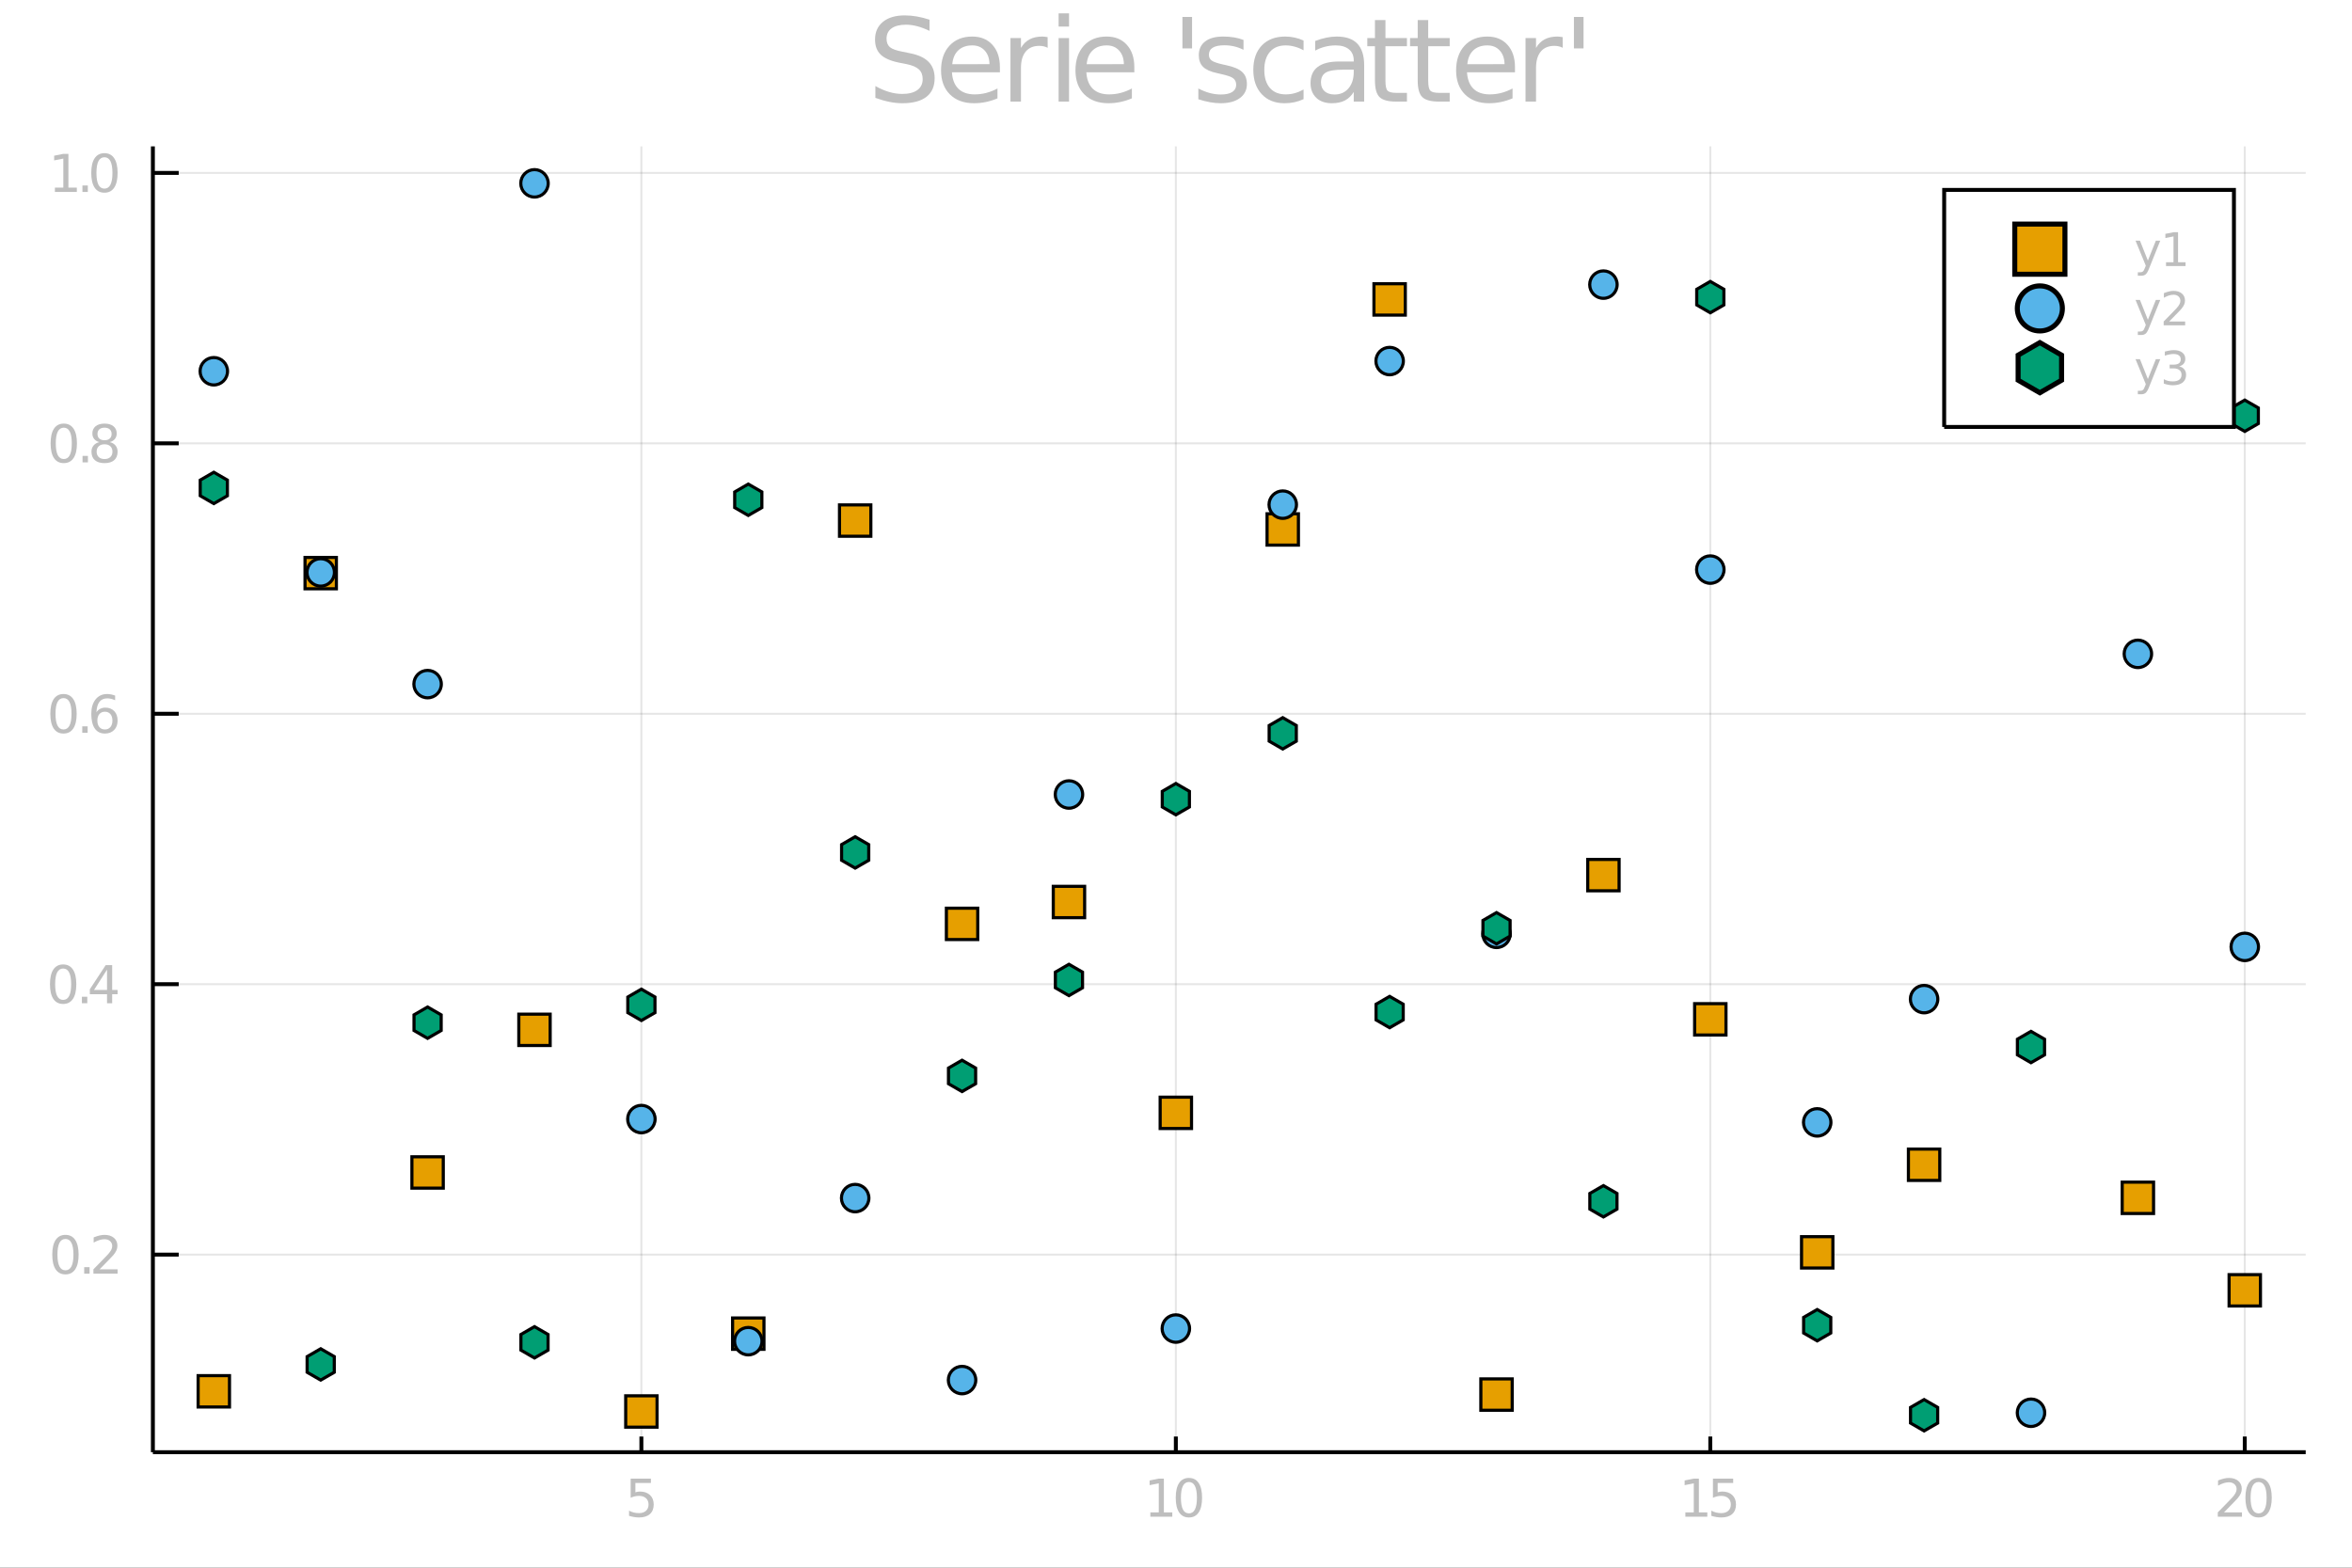 <?xml version="1.0" encoding="utf-8"?>
<svg xmlns="http://www.w3.org/2000/svg" xmlns:xlink="http://www.w3.org/1999/xlink" width="600" height="400" viewBox="0 0 2400 1600">
<rect x="0" y="0" width="2400" height="1600" fill="#333333" stroke="none"/>
<defs>
  <clipPath id="clip090">
    <rect x="0" y="0" width="2400" height="1600"/>
  </clipPath>
</defs>
<path clip-path="url(#clip090)" d="
M0 1600 L2400 1600 L2400 0 L0 0  Z
  " fill="#ffffff" fill-rule="evenodd" fill-opacity="1"/>
<defs>
  <clipPath id="clip091">
    <rect x="480" y="0" width="1681" height="1600"/>
  </clipPath>
</defs>
<path clip-path="url(#clip090)" d="
M156.002 1482.13 L2352.76 1482.13 L2352.76 149.392 L156.002 149.392  Z
  " fill="#ffffff" fill-rule="evenodd" fill-opacity="1"/>
<defs>
  <clipPath id="clip092">
    <rect x="156" y="149" width="2198" height="1334"/>
  </clipPath>
</defs>
<polyline clip-path="url(#clip092)" style="stroke:#000000; stroke-width:2; stroke-opacity:0.1; fill:none" points="
  654.471,1482.13 654.471,149.392 
  "/>
<polyline clip-path="url(#clip092)" style="stroke:#000000; stroke-width:2; stroke-opacity:0.1; fill:none" points="
  1199.84,1482.13 1199.84,149.392 
  "/>
<polyline clip-path="url(#clip092)" style="stroke:#000000; stroke-width:2; stroke-opacity:0.1; fill:none" points="
  1745.21,1482.13 1745.21,149.392 
  "/>
<polyline clip-path="url(#clip092)" style="stroke:#000000; stroke-width:2; stroke-opacity:0.1; fill:none" points="
  2290.58,1482.13 2290.58,149.392 
  "/>
<polyline clip-path="url(#clip090)" style="stroke:#000000; stroke-width:4; stroke-opacity:1; fill:none" points="
  156.002,1482.13 2352.76,1482.13 
  "/>
<polyline clip-path="url(#clip090)" style="stroke:#000000; stroke-width:4; stroke-opacity:1; fill:none" points="
  654.471,1482.13 654.471,1466.14 
  "/>
<polyline clip-path="url(#clip090)" style="stroke:#000000; stroke-width:4; stroke-opacity:1; fill:none" points="
  1199.84,1482.13 1199.84,1466.14 
  "/>
<polyline clip-path="url(#clip090)" style="stroke:#000000; stroke-width:4; stroke-opacity:1; fill:none" points="
  1745.21,1482.13 1745.21,1466.14 
  "/>
<polyline clip-path="url(#clip090)" style="stroke:#000000; stroke-width:4; stroke-opacity:1; fill:none" points="
  2290.58,1482.13 2290.58,1466.14 
  "/>
<path clip-path="url(#clip090)" d="M 0 0 M643.534 1509.1 L664.185 1509.1 L664.185 1513.53 L648.351 1513.53 L648.351 1523.06 Q649.497 1522.67 650.643 1522.49 Q651.789 1522.28 652.935 1522.28 Q659.445 1522.28 663.247 1525.85 Q667.049 1529.42 667.049 1535.51 Q667.049 1541.79 663.143 1545.28 Q659.237 1548.74 652.127 1548.74 Q649.679 1548.74 647.127 1548.32 Q644.601 1547.91 641.893 1547.07 L641.893 1541.79 Q644.237 1543.06 646.737 1543.69 Q649.237 1544.31 652.023 1544.31 Q656.528 1544.31 659.159 1541.94 Q661.789 1539.57 661.789 1535.51 Q661.789 1531.45 659.159 1529.08 Q656.528 1526.71 652.023 1526.71 Q649.914 1526.71 647.804 1527.18 Q645.721 1527.65 643.534 1528.64 L643.534 1509.1 Z" fill="#bebebe" fill-rule="evenodd" fill-opacity="1" /><path clip-path="url(#clip090)" d="M 0 0 M1173.83 1543.56 L1182.42 1543.56 L1182.42 1513.9 L1173.07 1515.77 L1173.07 1510.98 L1182.37 1509.1 L1187.63 1509.1 L1187.63 1543.56 L1196.22 1543.56 L1196.22 1547.98 L1173.83 1547.98 L1173.83 1543.56 Z" fill="#bebebe" fill-rule="evenodd" fill-opacity="1" /><path clip-path="url(#clip090)" d="M 0 0 M1213.18 1512.57 Q1209.11 1512.57 1207.06 1516.58 Q1205.02 1520.56 1205.02 1528.58 Q1205.02 1536.58 1207.06 1540.59 Q1209.11 1544.57 1213.18 1544.57 Q1217.26 1544.57 1219.29 1540.59 Q1221.35 1536.58 1221.35 1528.58 Q1221.35 1520.56 1219.29 1516.58 Q1217.26 1512.57 1213.18 1512.57 M1213.18 1508.4 Q1219.71 1508.4 1223.15 1513.58 Q1226.61 1518.74 1226.61 1528.58 Q1226.61 1538.4 1223.15 1543.58 Q1219.71 1548.74 1213.18 1548.74 Q1206.64 1548.74 1203.18 1543.58 Q1199.74 1538.4 1199.74 1528.58 Q1199.74 1518.74 1203.18 1513.58 Q1206.64 1508.4 1213.18 1508.4 Z" fill="#bebebe" fill-rule="evenodd" fill-opacity="1" /><path clip-path="url(#clip090)" d="M 0 0 M1719.76 1543.56 L1728.35 1543.56 L1728.35 1513.9 L1719 1515.77 L1719 1510.98 L1728.3 1509.1 L1733.56 1509.1 L1733.56 1543.56 L1742.15 1543.56 L1742.15 1547.98 L1719.76 1547.98 L1719.76 1543.56 Z" fill="#bebebe" fill-rule="evenodd" fill-opacity="1" /><path clip-path="url(#clip090)" d="M 0 0 M1747.91 1509.1 L1768.56 1509.1 L1768.56 1513.53 L1752.73 1513.53 L1752.73 1523.06 Q1753.87 1522.67 1755.02 1522.49 Q1756.16 1522.28 1757.31 1522.28 Q1763.82 1522.28 1767.62 1525.85 Q1771.42 1529.42 1771.42 1535.51 Q1771.42 1541.79 1767.52 1545.28 Q1763.61 1548.74 1756.5 1548.74 Q1754.05 1548.74 1751.5 1548.32 Q1748.98 1547.91 1746.27 1547.07 L1746.27 1541.79 Q1748.61 1543.06 1751.11 1543.69 Q1753.61 1544.31 1756.4 1544.31 Q1760.9 1544.31 1763.53 1541.94 Q1766.16 1539.57 1766.16 1535.51 Q1766.16 1531.45 1763.53 1529.08 Q1760.9 1526.71 1756.4 1526.71 Q1754.29 1526.71 1752.18 1527.18 Q1750.1 1527.65 1747.91 1528.64 L1747.91 1509.1 Z" fill="#bebebe" fill-rule="evenodd" fill-opacity="1" /><path clip-path="url(#clip090)" d="M 0 0 M2269.37 1543.56 L2287.73 1543.56 L2287.73 1547.98 L2263.04 1547.98 L2263.04 1543.56 Q2266.04 1540.46 2271.2 1535.25 Q2276.38 1530.02 2277.71 1528.5 Q2280.23 1525.67 2281.22 1523.71 Q2282.24 1521.73 2282.24 1519.83 Q2282.24 1516.73 2280.05 1514.78 Q2277.89 1512.83 2274.4 1512.83 Q2271.92 1512.83 2269.16 1513.69 Q2266.43 1514.55 2263.31 1516.29 L2263.31 1510.98 Q2266.48 1509.7 2269.24 1509.05 Q2272 1508.4 2274.29 1508.4 Q2280.34 1508.4 2283.93 1511.42 Q2287.52 1514.44 2287.52 1519.49 Q2287.52 1521.89 2286.61 1524.05 Q2285.73 1526.19 2283.36 1529.1 Q2282.71 1529.86 2279.22 1533.48 Q2275.73 1537.07 2269.37 1543.56 Z" fill="#bebebe" fill-rule="evenodd" fill-opacity="1" /><path clip-path="url(#clip090)" d="M 0 0 M2304.69 1512.57 Q2300.62 1512.57 2298.57 1516.58 Q2296.53 1520.56 2296.53 1528.58 Q2296.53 1536.58 2298.57 1540.59 Q2300.62 1544.57 2304.69 1544.57 Q2308.77 1544.57 2310.8 1540.59 Q2312.86 1536.58 2312.86 1528.58 Q2312.86 1520.56 2310.8 1516.58 Q2308.77 1512.57 2304.69 1512.57 M2304.69 1508.4 Q2311.22 1508.4 2314.66 1513.58 Q2318.12 1518.74 2318.12 1528.58 Q2318.12 1538.4 2314.66 1543.58 Q2311.22 1548.74 2304.69 1548.74 Q2298.15 1548.74 2294.69 1543.58 Q2291.25 1538.4 2291.25 1528.58 Q2291.25 1518.74 2294.69 1513.58 Q2298.15 1508.4 2304.69 1508.4 Z" fill="#bebebe" fill-rule="evenodd" fill-opacity="1" /><polyline clip-path="url(#clip092)" style="stroke:#000000; stroke-width:2; stroke-opacity:0.1; fill:none" points="
  156.002,1280.47 2352.76,1280.47 
  "/>
<polyline clip-path="url(#clip092)" style="stroke:#000000; stroke-width:2; stroke-opacity:0.1; fill:none" points="
  156.002,1004.47 2352.76,1004.47 
  "/>
<polyline clip-path="url(#clip092)" style="stroke:#000000; stroke-width:2; stroke-opacity:0.1; fill:none" points="
  156.002,728.471 2352.76,728.471 
  "/>
<polyline clip-path="url(#clip092)" style="stroke:#000000; stroke-width:2; stroke-opacity:0.1; fill:none" points="
  156.002,452.473 2352.76,452.473 
  "/>
<polyline clip-path="url(#clip092)" style="stroke:#000000; stroke-width:2; stroke-opacity:0.1; fill:none" points="
  156.002,176.475 2352.76,176.475 
  "/>
<polyline clip-path="url(#clip090)" style="stroke:#000000; stroke-width:4; stroke-opacity:1; fill:none" points="
  156.002,1482.13 156.002,149.392 
  "/>
<polyline clip-path="url(#clip090)" style="stroke:#000000; stroke-width:4; stroke-opacity:1; fill:none" points="
  156.002,1280.47 182.363,1280.47 
  "/>
<polyline clip-path="url(#clip090)" style="stroke:#000000; stroke-width:4; stroke-opacity:1; fill:none" points="
  156.002,1004.47 182.363,1004.47 
  "/>
<polyline clip-path="url(#clip090)" style="stroke:#000000; stroke-width:4; stroke-opacity:1; fill:none" points="
  156.002,728.471 182.363,728.471 
  "/>
<polyline clip-path="url(#clip090)" style="stroke:#000000; stroke-width:4; stroke-opacity:1; fill:none" points="
  156.002,452.473 182.363,452.473 
  "/>
<polyline clip-path="url(#clip090)" style="stroke:#000000; stroke-width:4; stroke-opacity:1; fill:none" points="
  156.002,176.475 182.363,176.475 
  "/>
<path clip-path="url(#clip090)" d="M 0 0 M66.773 1264.49 Q62.711 1264.49 60.654 1268.5 Q58.622 1272.48 58.622 1280.51 Q58.622 1288.5 60.654 1292.51 Q62.711 1296.49 66.773 1296.49 Q70.862 1296.49 72.893 1292.51 Q74.95 1288.5 74.95 1280.51 Q74.95 1272.48 72.893 1268.5 Q70.862 1264.49 66.773 1264.49 M66.773 1260.32 Q73.31 1260.32 76.747 1265.51 Q80.211 1270.66 80.211 1280.51 Q80.211 1290.32 76.747 1295.51 Q73.31 1300.66 66.773 1300.66 Q60.237 1300.66 56.773 1295.51 Q53.336 1290.32 53.336 1280.51 Q53.336 1270.66 56.773 1265.51 Q60.237 1260.32 66.773 1260.32 Z" fill="#bebebe" fill-rule="evenodd" fill-opacity="1" /><path clip-path="url(#clip090)" d="M 0 0 M85.914 1293.29 L91.409 1293.29 L91.409 1299.91 L85.914 1299.91 L85.914 1293.29 Z" fill="#bebebe" fill-rule="evenodd" fill-opacity="1" /><path clip-path="url(#clip090)" d="M 0 0 M101.643 1295.48 L120.002 1295.48 L120.002 1299.91 L95.315 1299.91 L95.315 1295.48 Q98.31 1292.38 103.466 1287.17 Q108.648 1281.94 109.976 1280.43 Q112.502 1277.59 113.492 1275.64 Q114.507 1273.66 114.507 1271.76 Q114.507 1268.66 112.32 1266.7 Q110.158 1264.75 106.669 1264.75 Q104.195 1264.75 101.435 1265.61 Q98.7 1266.47 95.575 1268.21 L95.575 1262.9 Q98.752 1261.63 101.513 1260.97 Q104.273 1260.32 106.565 1260.32 Q112.606 1260.32 116.2 1263.34 Q119.794 1266.36 119.794 1271.42 Q119.794 1273.81 118.882 1275.97 Q117.997 1278.11 115.627 1281.03 Q114.976 1281.78 111.487 1285.4 Q107.997 1288.99 101.643 1295.48 Z" fill="#bebebe" fill-rule="evenodd" fill-opacity="1" /><path clip-path="url(#clip090)" d="M 0 0 M64.43 988.492 Q60.367 988.492 58.31 992.502 Q56.279 996.487 56.279 1004.51 Q56.279 1012.5 58.31 1016.51 Q60.367 1020.5 64.43 1020.5 Q68.518 1020.5 70.549 1016.51 Q72.607 1012.5 72.607 1004.51 Q72.607 996.487 70.549 992.502 Q68.518 988.492 64.43 988.492 M64.43 984.325 Q70.966 984.325 74.403 989.508 Q77.867 994.664 77.867 1004.51 Q77.867 1014.33 74.403 1019.51 Q70.966 1024.66 64.43 1024.66 Q57.893 1024.66 54.43 1019.51 Q50.992 1014.33 50.992 1004.51 Q50.992 994.664 54.43 989.508 Q57.893 984.325 64.43 984.325 Z" fill="#bebebe" fill-rule="evenodd" fill-opacity="1" /><path clip-path="url(#clip090)" d="M 0 0 M83.57 1017.29 L89.065 1017.29 L89.065 1023.91 L83.57 1023.91 L83.57 1017.29 Z" fill="#bebebe" fill-rule="evenodd" fill-opacity="1" /><path clip-path="url(#clip090)" d="M 0 0 M109.221 989.612 L95.94 1010.37 L109.221 1010.37 L109.221 989.612 M107.841 985.028 L114.455 985.028 L114.455 1010.37 L120.002 1010.37 L120.002 1014.74 L114.455 1014.74 L114.455 1023.91 L109.221 1023.91 L109.221 1014.74 L91.669 1014.74 L91.669 1009.66 L107.841 985.028 Z" fill="#bebebe" fill-rule="evenodd" fill-opacity="1" /><path clip-path="url(#clip090)" d="M 0 0 M64.794 712.494 Q60.732 712.494 58.674 716.505 Q56.643 720.489 56.643 728.51 Q56.643 736.504 58.674 740.515 Q60.732 744.499 64.794 744.499 Q68.883 744.499 70.914 740.515 Q72.971 736.504 72.971 728.51 Q72.971 720.489 70.914 716.505 Q68.883 712.494 64.794 712.494 M64.794 708.327 Q71.331 708.327 74.768 713.51 Q78.232 718.666 78.232 728.51 Q78.232 738.327 74.768 743.51 Q71.331 748.666 64.794 748.666 Q58.258 748.666 54.794 743.51 Q51.357 738.327 51.357 728.51 Q51.357 718.666 54.794 713.51 Q58.258 708.327 64.794 708.327 Z" fill="#bebebe" fill-rule="evenodd" fill-opacity="1" /><path clip-path="url(#clip090)" d="M 0 0 M83.935 741.296 L89.429 741.296 L89.429 747.911 L83.935 747.911 L83.935 741.296 Z" fill="#bebebe" fill-rule="evenodd" fill-opacity="1" /><path clip-path="url(#clip090)" d="M 0 0 M107.033 726.374 Q103.492 726.374 101.409 728.796 Q99.351 731.218 99.351 735.437 Q99.351 739.629 101.409 742.077 Q103.492 744.499 107.033 744.499 Q110.575 744.499 112.632 742.077 Q114.716 739.629 114.716 735.437 Q114.716 731.218 112.632 728.796 Q110.575 726.374 107.033 726.374 M117.476 709.89 L117.476 714.682 Q115.497 713.744 113.466 713.249 Q111.461 712.755 109.481 712.755 Q104.273 712.755 101.513 716.27 Q98.778 719.786 98.388 726.895 Q99.924 724.629 102.242 723.432 Q104.56 722.208 107.346 722.208 Q113.205 722.208 116.591 725.775 Q120.002 729.317 120.002 735.437 Q120.002 741.426 116.461 745.046 Q112.919 748.666 107.033 748.666 Q100.289 748.666 96.721 743.51 Q93.153 738.327 93.153 728.51 Q93.153 719.291 97.528 713.822 Q101.903 708.327 109.273 708.327 Q111.252 708.327 113.257 708.718 Q115.289 709.109 117.476 709.89 Z" fill="#bebebe" fill-rule="evenodd" fill-opacity="1" /><path clip-path="url(#clip090)" d="M 0 0 M65.081 436.496 Q61.018 436.496 58.961 440.507 Q56.93 444.491 56.93 452.512 Q56.93 460.507 58.961 464.517 Q61.018 468.501 65.081 468.501 Q69.169 468.501 71.2 464.517 Q73.258 460.507 73.258 452.512 Q73.258 444.491 71.2 440.507 Q69.169 436.496 65.081 436.496 M65.081 432.33 Q71.617 432.33 75.055 437.512 Q78.518 442.668 78.518 452.512 Q78.518 462.33 75.055 467.512 Q71.617 472.668 65.081 472.668 Q58.544 472.668 55.081 467.512 Q51.643 462.33 51.643 452.512 Q51.643 442.668 55.081 437.512 Q58.544 432.33 65.081 432.33 Z" fill="#bebebe" fill-rule="evenodd" fill-opacity="1" /><path clip-path="url(#clip090)" d="M 0 0 M84.221 465.298 L89.716 465.298 L89.716 471.913 L84.221 471.913 L84.221 465.298 Z" fill="#bebebe" fill-rule="evenodd" fill-opacity="1" /><path clip-path="url(#clip090)" d="M 0 0 M106.669 453.449 Q102.919 453.449 100.757 455.455 Q98.622 457.46 98.622 460.975 Q98.622 464.491 100.757 466.496 Q102.919 468.501 106.669 468.501 Q110.419 468.501 112.58 466.496 Q114.742 464.465 114.742 460.975 Q114.742 457.46 112.58 455.455 Q110.445 453.449 106.669 453.449 M101.409 451.21 Q98.023 450.376 96.122 448.059 Q94.247 445.741 94.247 442.408 Q94.247 437.746 97.554 435.038 Q100.888 432.33 106.669 432.33 Q112.476 432.33 115.783 435.038 Q119.091 437.746 119.091 442.408 Q119.091 445.741 117.19 448.059 Q115.315 450.376 111.955 451.21 Q115.757 452.095 117.867 454.673 Q120.002 457.251 120.002 460.975 Q120.002 466.626 116.539 469.647 Q113.101 472.668 106.669 472.668 Q100.237 472.668 96.773 469.647 Q93.336 466.626 93.336 460.975 Q93.336 457.251 95.471 454.673 Q97.606 452.095 101.409 451.21 M99.481 442.903 Q99.481 445.923 101.356 447.616 Q103.257 449.309 106.669 449.309 Q110.054 449.309 111.955 447.616 Q113.882 445.923 113.882 442.903 Q113.882 439.882 111.955 438.189 Q110.054 436.496 106.669 436.496 Q103.257 436.496 101.356 438.189 Q99.481 439.882 99.481 442.903 Z" fill="#bebebe" fill-rule="evenodd" fill-opacity="1" /><path clip-path="url(#clip090)" d="M 0 0 M56.018 191.488 L64.612 191.488 L64.612 161.827 L55.263 163.702 L55.263 158.91 L64.56 157.035 L69.82 157.035 L69.82 191.488 L78.414 191.488 L78.414 195.915 L56.018 195.915 L56.018 191.488 Z" fill="#bebebe" fill-rule="evenodd" fill-opacity="1" /><path clip-path="url(#clip090)" d="M 0 0 M84.117 189.3 L89.612 189.3 L89.612 195.915 L84.117 195.915 L84.117 189.3 Z" fill="#bebebe" fill-rule="evenodd" fill-opacity="1" /><path clip-path="url(#clip090)" d="M 0 0 M106.565 160.499 Q102.502 160.499 100.445 164.509 Q98.414 168.493 98.414 176.514 Q98.414 184.509 100.445 188.519 Q102.502 192.504 106.565 192.504 Q110.653 192.504 112.685 188.519 Q114.742 184.509 114.742 176.514 Q114.742 168.493 112.685 164.509 Q110.653 160.499 106.565 160.499 M106.565 156.332 Q113.101 156.332 116.539 161.514 Q120.002 166.67 120.002 176.514 Q120.002 186.332 116.539 191.514 Q113.101 196.67 106.565 196.67 Q100.028 196.67 96.565 191.514 Q93.127 186.332 93.127 176.514 Q93.127 166.67 96.565 161.514 Q100.028 156.332 106.565 156.332 Z" fill="#bebebe" fill-rule="evenodd" fill-opacity="1" /><path clip-path="url(#clip090)" d="M 0 0 M948.507 20.116 L948.507 31.516 Q941.852 28.333 935.949 26.771 Q930.046 25.208 924.549 25.208 Q915 25.208 909.792 28.912 Q904.641 32.616 904.641 39.444 Q904.641 45.173 908.056 48.125 Q911.528 51.018 921.134 52.812 L928.194 54.259 Q941.273 56.747 947.465 63.055 Q953.715 69.305 953.715 79.838 Q953.715 92.395 945.266 98.877 Q936.875 105.358 920.613 105.358 Q914.479 105.358 907.535 103.969 Q900.648 102.58 893.241 99.861 L893.241 87.824 Q900.359 91.817 907.188 93.842 Q914.016 95.868 920.613 95.868 Q930.625 95.868 936.065 91.932 Q941.505 87.997 941.505 80.706 Q941.505 74.34 937.569 70.752 Q933.692 67.164 924.78 65.37 L917.662 63.981 Q904.583 61.377 898.739 55.822 Q892.894 50.266 892.894 40.37 Q892.894 28.912 900.938 22.315 Q909.039 15.717 923.218 15.717 Q929.294 15.717 935.602 16.817 Q941.91 17.917 948.507 20.116 Z" fill="#bebebe" fill-rule="evenodd" fill-opacity="1" /><path clip-path="url(#clip090)" d="M 0 0 M1020.32 68.611 L1020.32 73.819 L971.366 73.819 Q972.06 84.814 977.963 90.601 Q983.923 96.331 994.514 96.331 Q1000.65 96.331 1006.38 94.826 Q1012.16 93.321 1017.84 90.312 L1017.84 100.381 Q1012.11 102.812 1006.09 104.085 Q1000.07 105.358 993.877 105.358 Q978.368 105.358 969.282 96.331 Q960.254 87.303 960.254 71.909 Q960.254 55.995 968.819 46.678 Q977.442 37.303 992.025 37.303 Q1005.1 37.303 1012.68 45.752 Q1020.32 54.143 1020.32 68.611 M1009.68 65.486 Q1009.56 56.747 1004.76 51.539 Q1000.01 46.331 992.141 46.331 Q983.229 46.331 977.847 51.365 Q972.523 56.4 971.713 65.544 L1009.68 65.486 Z" fill="#bebebe" fill-rule="evenodd" fill-opacity="1" /><path clip-path="url(#clip090)" d="M 0 0 M1069.05 48.819 Q1067.26 47.778 1065.12 47.315 Q1063.03 46.794 1060.49 46.794 Q1051.46 46.794 1046.6 52.697 Q1041.79 58.541 1041.79 69.537 L1041.79 103.68 L1031.09 103.68 L1031.09 38.865 L1041.79 38.865 L1041.79 48.935 Q1045.15 43.032 1050.53 40.197 Q1055.91 37.303 1063.61 37.303 Q1064.71 37.303 1066.04 37.477 Q1067.37 37.592 1068.99 37.882 L1069.05 48.819 Z" fill="#bebebe" fill-rule="evenodd" fill-opacity="1" /><path clip-path="url(#clip090)" d="M 0 0 M1080.22 38.865 L1090.87 38.865 L1090.87 103.68 L1080.22 103.68 L1080.22 38.865 M1080.22 13.634 L1090.87 13.634 L1090.87 27.118 L1080.22 27.118 L1080.22 13.634 Z" fill="#bebebe" fill-rule="evenodd" fill-opacity="1" /><path clip-path="url(#clip090)" d="M 0 0 M1157.48 68.611 L1157.48 73.819 L1108.52 73.819 Q1109.21 84.814 1115.11 90.601 Q1121.08 96.331 1131.67 96.331 Q1137.8 96.331 1143.53 94.826 Q1149.32 93.321 1154.99 90.312 L1154.99 100.381 Q1149.26 102.812 1143.24 104.085 Q1137.22 105.358 1131.03 105.358 Q1115.52 105.358 1106.43 96.331 Q1097.41 87.303 1097.41 71.909 Q1097.41 55.995 1105.97 46.678 Q1114.59 37.303 1129.18 37.303 Q1142.26 37.303 1149.84 45.752 Q1157.48 54.143 1157.48 68.611 M1146.83 65.486 Q1146.71 56.747 1141.91 51.539 Q1137.16 46.331 1129.29 46.331 Q1120.38 46.331 1115 51.365 Q1109.67 56.4 1108.86 65.544 L1146.83 65.486 Z" fill="#bebebe" fill-rule="evenodd" fill-opacity="1" /><path clip-path="url(#clip090)" d="M 0 0 M1216.39 17.28 L1216.39 49.398 L1206.55 49.398 L1206.55 17.28 L1216.39 17.28 Z" fill="#bebebe" fill-rule="evenodd" fill-opacity="1" /><path clip-path="url(#clip090)" d="M 0 0 M1268.88 40.775 L1268.88 50.845 Q1264.36 48.53 1259.5 47.372 Q1254.64 46.215 1249.43 46.215 Q1241.5 46.215 1237.51 48.646 Q1233.57 51.076 1233.57 55.937 Q1233.57 59.641 1236.41 61.782 Q1239.25 63.865 1247.81 65.775 L1251.46 66.585 Q1262.8 69.016 1267.54 73.472 Q1272.35 77.87 1272.35 85.798 Q1272.35 94.826 1265.17 100.092 Q1258.05 105.358 1245.55 105.358 Q1240.35 105.358 1234.67 104.317 Q1229.06 103.333 1222.81 101.307 L1222.81 90.312 Q1228.71 93.379 1234.44 94.942 Q1240.17 96.446 1245.79 96.446 Q1253.31 96.446 1257.36 93.9 Q1261.41 91.296 1261.41 86.608 Q1261.41 82.268 1258.46 79.953 Q1255.57 77.638 1245.67 75.497 L1241.97 74.629 Q1232.07 72.546 1227.67 68.263 Q1223.27 63.923 1223.27 56.4 Q1223.27 47.257 1229.76 42.28 Q1236.24 37.303 1248.16 37.303 Q1254.06 37.303 1259.27 38.171 Q1264.48 39.039 1268.88 40.775 Z" fill="#bebebe" fill-rule="evenodd" fill-opacity="1" /><path clip-path="url(#clip090)" d="M 0 0 M1330.16 41.354 L1330.16 51.308 Q1325.65 48.819 1321.07 47.604 Q1316.56 46.331 1311.93 46.331 Q1301.57 46.331 1295.84 52.928 Q1290.11 59.467 1290.11 71.331 Q1290.11 83.194 1295.84 89.791 Q1301.57 96.331 1311.93 96.331 Q1316.56 96.331 1321.07 95.115 Q1325.65 93.842 1330.16 91.354 L1330.16 101.192 Q1325.7 103.275 1320.9 104.317 Q1316.16 105.358 1310.77 105.358 Q1296.13 105.358 1287.51 96.157 Q1278.89 86.956 1278.89 71.331 Q1278.89 55.474 1287.57 46.389 Q1296.31 37.303 1311.47 37.303 Q1316.39 37.303 1321.07 38.345 Q1325.76 39.328 1330.16 41.354 Z" fill="#bebebe" fill-rule="evenodd" fill-opacity="1" /><path clip-path="url(#clip090)" d="M 0 0 M1370.78 71.099 Q1357.88 71.099 1352.9 74.05 Q1347.93 77.002 1347.93 84.12 Q1347.93 89.791 1351.63 93.148 Q1355.39 96.446 1361.81 96.446 Q1370.67 96.446 1375.99 90.196 Q1381.37 83.888 1381.37 73.472 L1381.37 71.099 L1370.78 71.099 M1392.02 66.701 L1392.02 103.68 L1381.37 103.68 L1381.37 93.842 Q1377.73 99.745 1372.29 102.58 Q1366.85 105.358 1358.98 105.358 Q1349.03 105.358 1343.12 99.803 Q1337.28 94.189 1337.28 84.814 Q1337.28 73.877 1344.57 68.321 Q1351.92 62.766 1366.44 62.766 L1381.37 62.766 L1381.37 61.724 Q1381.37 54.375 1376.51 50.382 Q1371.71 46.331 1362.97 46.331 Q1357.42 46.331 1352.15 47.662 Q1346.88 48.993 1342.02 51.655 L1342.02 41.817 Q1347.87 39.56 1353.37 38.46 Q1358.86 37.303 1364.07 37.303 Q1378.13 37.303 1385.08 44.595 Q1392.02 51.886 1392.02 66.701 Z" fill="#bebebe" fill-rule="evenodd" fill-opacity="1" /><path clip-path="url(#clip090)" d="M 0 0 M1413.72 20.463 L1413.72 38.865 L1435.66 38.865 L1435.66 47.141 L1413.72 47.141 L1413.72 82.326 Q1413.72 90.254 1415.87 92.511 Q1418.06 94.768 1424.72 94.768 L1435.66 94.768 L1435.66 103.68 L1424.72 103.68 Q1412.39 103.68 1407.71 99.108 Q1403.02 94.479 1403.02 82.326 L1403.02 47.141 L1395.21 47.141 L1395.21 38.865 L1403.02 38.865 L1403.02 20.463 L1413.72 20.463 Z" fill="#bebebe" fill-rule="evenodd" fill-opacity="1" /><path clip-path="url(#clip090)" d="M 0 0 M1457.36 20.463 L1457.36 38.865 L1479.29 38.865 L1479.29 47.141 L1457.36 47.141 L1457.36 82.326 Q1457.36 90.254 1459.5 92.511 Q1461.7 94.768 1468.35 94.768 L1479.29 94.768 L1479.29 103.68 L1468.35 103.68 Q1456.03 103.68 1451.34 99.108 Q1446.65 94.479 1446.65 82.326 L1446.65 47.141 L1438.84 47.141 L1438.84 38.865 L1446.65 38.865 L1446.65 20.463 L1457.36 20.463 Z" fill="#bebebe" fill-rule="evenodd" fill-opacity="1" /><path clip-path="url(#clip090)" d="M 0 0 M1545.9 68.611 L1545.9 73.819 L1496.94 73.819 Q1497.64 84.814 1503.54 90.601 Q1509.5 96.331 1520.09 96.331 Q1526.22 96.331 1531.95 94.826 Q1537.74 93.321 1543.41 90.312 L1543.41 100.381 Q1537.68 102.812 1531.66 104.085 Q1525.64 105.358 1519.45 105.358 Q1503.94 105.358 1494.86 96.331 Q1485.83 87.303 1485.83 71.909 Q1485.83 55.995 1494.4 46.678 Q1503.02 37.303 1517.6 37.303 Q1530.68 37.303 1538.26 45.752 Q1545.9 54.143 1545.9 68.611 M1535.25 65.486 Q1535.14 56.747 1530.33 51.539 Q1525.59 46.331 1517.72 46.331 Q1508.8 46.331 1503.42 51.365 Q1498.1 56.4 1497.29 65.544 L1535.25 65.486 Z" fill="#bebebe" fill-rule="evenodd" fill-opacity="1" /><path clip-path="url(#clip090)" d="M 0 0 M1594.63 48.819 Q1592.83 47.778 1590.69 47.315 Q1588.61 46.794 1586.06 46.794 Q1577.03 46.794 1572.17 52.697 Q1567.37 58.541 1567.37 69.537 L1567.37 103.68 L1556.66 103.68 L1556.66 38.865 L1567.37 38.865 L1567.37 48.935 Q1570.73 43.032 1576.11 40.197 Q1581.49 37.303 1589.19 37.303 Q1590.29 37.303 1591.62 37.477 Q1592.95 37.592 1594.57 37.882 L1594.63 48.819 Z" fill="#bebebe" fill-rule="evenodd" fill-opacity="1" /><path clip-path="url(#clip090)" d="M 0 0 M1615.86 17.28 L1615.86 49.398 L1606.03 49.398 L1606.03 17.28 L1615.86 17.28 Z" fill="#bebebe" fill-rule="evenodd" fill-opacity="1" /><path clip-path="url(#clip092)" d="M202.174 1403.99 L202.174 1435.99 L234.174 1435.99 L234.174 1403.99 L202.174 1403.99 Z" fill="#e69f00" fill-rule="evenodd" fill-opacity="1" stroke="#000000" stroke-opacity="1" stroke-width="3.2"/>
<path clip-path="url(#clip092)" d="M311.249 568.926 L311.249 600.926 L343.249 600.926 L343.249 568.926 L311.249 568.926 Z" fill="#e69f00" fill-rule="evenodd" fill-opacity="1" stroke="#000000" stroke-opacity="1" stroke-width="3.2"/>
<path clip-path="url(#clip092)" d="M420.323 1180.63 L420.323 1212.63 L452.323 1212.63 L452.323 1180.63 L420.323 1180.63 Z" fill="#e69f00" fill-rule="evenodd" fill-opacity="1" stroke="#000000" stroke-opacity="1" stroke-width="3.2"/>
<path clip-path="url(#clip092)" d="M529.397 1035.06 L529.397 1067.06 L561.397 1067.06 L561.397 1035.06 L529.397 1035.06 Z" fill="#e69f00" fill-rule="evenodd" fill-opacity="1" stroke="#000000" stroke-opacity="1" stroke-width="3.2"/>
<path clip-path="url(#clip092)" d="M638.471 1424.58 L638.471 1456.58 L670.471 1456.58 L670.471 1424.58 L638.471 1424.58 Z" fill="#e69f00" fill-rule="evenodd" fill-opacity="1" stroke="#000000" stroke-opacity="1" stroke-width="3.2"/>
<path clip-path="url(#clip092)" d="M747.545 1345.14 L747.545 1377.14 L779.545 1377.14 L779.545 1345.14 L747.545 1345.14 Z" fill="#e69f00" fill-rule="evenodd" fill-opacity="1" stroke="#000000" stroke-opacity="1" stroke-width="3.2"/>
<path clip-path="url(#clip092)" d="M856.619 515.31 L856.619 547.31 L888.619 547.31 L888.619 515.31 L856.619 515.31 Z" fill="#e69f00" fill-rule="evenodd" fill-opacity="1" stroke="#000000" stroke-opacity="1" stroke-width="3.2"/>
<path clip-path="url(#clip092)" d="M965.694 926.913 L965.694 958.913 L997.694 958.913 L997.694 926.913 L965.694 926.913 Z" fill="#e69f00" fill-rule="evenodd" fill-opacity="1" stroke="#000000" stroke-opacity="1" stroke-width="3.2"/>
<path clip-path="url(#clip092)" d="M1074.77 904.601 L1074.77 936.601 L1106.77 936.601 L1106.77 904.601 L1074.77 904.601 Z" fill="#e69f00" fill-rule="evenodd" fill-opacity="1" stroke="#000000" stroke-opacity="1" stroke-width="3.2"/>
<path clip-path="url(#clip092)" d="M1183.84 1119.78 L1183.84 1151.78 L1215.84 1151.78 L1215.84 1119.78 L1183.84 1119.78 Z" fill="#e69f00" fill-rule="evenodd" fill-opacity="1" stroke="#000000" stroke-opacity="1" stroke-width="3.2"/>
<path clip-path="url(#clip092)" d="M1292.92 524.352 L1292.92 556.352 L1324.92 556.352 L1324.92 524.352 L1292.92 524.352 Z" fill="#e69f00" fill-rule="evenodd" fill-opacity="1" stroke="#000000" stroke-opacity="1" stroke-width="3.2"/>
<path clip-path="url(#clip092)" d="M1401.99 289.598 L1401.99 321.598 L1433.99 321.598 L1433.99 289.598 L1401.99 289.598 Z" fill="#e69f00" fill-rule="evenodd" fill-opacity="1" stroke="#000000" stroke-opacity="1" stroke-width="3.2"/>
<path clip-path="url(#clip092)" d="M1511.06 1407.32 L1511.06 1439.32 L1543.06 1439.32 L1543.06 1407.32 L1511.06 1407.32 Z" fill="#e69f00" fill-rule="evenodd" fill-opacity="1" stroke="#000000" stroke-opacity="1" stroke-width="3.2"/>
<path clip-path="url(#clip092)" d="M1620.14 877.159 L1620.14 909.159 L1652.14 909.159 L1652.14 877.159 L1620.14 877.159 Z" fill="#e69f00" fill-rule="evenodd" fill-opacity="1" stroke="#000000" stroke-opacity="1" stroke-width="3.2"/>
<path clip-path="url(#clip092)" d="M1729.21 1024.34 L1729.21 1056.34 L1761.21 1056.34 L1761.21 1024.34 L1729.21 1024.34 Z" fill="#e69f00" fill-rule="evenodd" fill-opacity="1" stroke="#000000" stroke-opacity="1" stroke-width="3.2"/>
<path clip-path="url(#clip092)" d="M1838.29 1262.15 L1838.29 1294.15 L1870.29 1294.15 L1870.29 1262.15 L1838.29 1262.15 Z" fill="#e69f00" fill-rule="evenodd" fill-opacity="1" stroke="#000000" stroke-opacity="1" stroke-width="3.2"/>
<path clip-path="url(#clip092)" d="M1947.36 1172.76 L1947.36 1204.76 L1979.36 1204.76 L1979.36 1172.76 L1947.36 1172.76 Z" fill="#e69f00" fill-rule="evenodd" fill-opacity="1" stroke="#000000" stroke-opacity="1" stroke-width="3.2"/>
<path clip-path="url(#clip092)" d="M2056.44 362.976 L2056.44 394.976 L2088.44 394.976 L2088.44 362.976 L2056.44 362.976 Z" fill="#e69f00" fill-rule="evenodd" fill-opacity="1" stroke="#000000" stroke-opacity="1" stroke-width="3.2"/>
<path clip-path="url(#clip092)" d="M2165.51 1206.52 L2165.51 1238.52 L2197.51 1238.52 L2197.51 1206.52 L2165.51 1206.52 Z" fill="#e69f00" fill-rule="evenodd" fill-opacity="1" stroke="#000000" stroke-opacity="1" stroke-width="3.2"/>
<path clip-path="url(#clip092)" d="M2274.58 1300.91 L2274.58 1332.91 L2306.58 1332.91 L2306.58 1300.91 L2274.58 1300.91 Z" fill="#e69f00" fill-rule="evenodd" fill-opacity="1" stroke="#000000" stroke-opacity="1" stroke-width="3.2"/>
<circle clip-path="url(#clip092)" cx="218.174" cy="378.893" r="14" fill="#56b4e9" fill-rule="evenodd" fill-opacity="1" stroke="#000000" stroke-opacity="1" stroke-width="3.2"/>
<circle clip-path="url(#clip092)" cx="327.249" cy="584.195" r="14" fill="#56b4e9" fill-rule="evenodd" fill-opacity="1" stroke="#000000" stroke-opacity="1" stroke-width="3.2"/>
<circle clip-path="url(#clip092)" cx="436.323" cy="698.187" r="14" fill="#56b4e9" fill-rule="evenodd" fill-opacity="1" stroke="#000000" stroke-opacity="1" stroke-width="3.2"/>
<circle clip-path="url(#clip092)" cx="545.397" cy="187.111" r="14" fill="#56b4e9" fill-rule="evenodd" fill-opacity="1" stroke="#000000" stroke-opacity="1" stroke-width="3.2"/>
<circle clip-path="url(#clip092)" cx="654.471" cy="1142.13" r="14" fill="#56b4e9" fill-rule="evenodd" fill-opacity="1" stroke="#000000" stroke-opacity="1" stroke-width="3.2"/>
<circle clip-path="url(#clip092)" cx="763.545" cy="1368.8" r="14" fill="#56b4e9" fill-rule="evenodd" fill-opacity="1" stroke="#000000" stroke-opacity="1" stroke-width="3.2"/>
<circle clip-path="url(#clip092)" cx="872.619" cy="1222.78" r="14" fill="#56b4e9" fill-rule="evenodd" fill-opacity="1" stroke="#000000" stroke-opacity="1" stroke-width="3.2"/>
<circle clip-path="url(#clip092)" cx="981.694" cy="1408.51" r="14" fill="#56b4e9" fill-rule="evenodd" fill-opacity="1" stroke="#000000" stroke-opacity="1" stroke-width="3.2"/>
<circle clip-path="url(#clip092)" cx="1090.77" cy="810.864" r="14" fill="#56b4e9" fill-rule="evenodd" fill-opacity="1" stroke="#000000" stroke-opacity="1" stroke-width="3.2"/>
<circle clip-path="url(#clip092)" cx="1199.84" cy="1355.92" r="14" fill="#56b4e9" fill-rule="evenodd" fill-opacity="1" stroke="#000000" stroke-opacity="1" stroke-width="3.2"/>
<circle clip-path="url(#clip092)" cx="1308.92" cy="515.038" r="14" fill="#56b4e9" fill-rule="evenodd" fill-opacity="1" stroke="#000000" stroke-opacity="1" stroke-width="3.2"/>
<circle clip-path="url(#clip092)" cx="1417.99" cy="368.496" r="14" fill="#56b4e9" fill-rule="evenodd" fill-opacity="1" stroke="#000000" stroke-opacity="1" stroke-width="3.2"/>
<circle clip-path="url(#clip092)" cx="1527.06" cy="953.095" r="14" fill="#56b4e9" fill-rule="evenodd" fill-opacity="1" stroke="#000000" stroke-opacity="1" stroke-width="3.2"/>
<circle clip-path="url(#clip092)" cx="1636.14" cy="290.472" r="14" fill="#56b4e9" fill-rule="evenodd" fill-opacity="1" stroke="#000000" stroke-opacity="1" stroke-width="3.2"/>
<circle clip-path="url(#clip092)" cx="1745.21" cy="581.322" r="14" fill="#56b4e9" fill-rule="evenodd" fill-opacity="1" stroke="#000000" stroke-opacity="1" stroke-width="3.2"/>
<circle clip-path="url(#clip092)" cx="1854.29" cy="1145.51" r="14" fill="#56b4e9" fill-rule="evenodd" fill-opacity="1" stroke="#000000" stroke-opacity="1" stroke-width="3.2"/>
<circle clip-path="url(#clip092)" cx="1963.36" cy="1019.7" r="14" fill="#56b4e9" fill-rule="evenodd" fill-opacity="1" stroke="#000000" stroke-opacity="1" stroke-width="3.2"/>
<circle clip-path="url(#clip092)" cx="2072.44" cy="1441.87" r="14" fill="#56b4e9" fill-rule="evenodd" fill-opacity="1" stroke="#000000" stroke-opacity="1" stroke-width="3.2"/>
<circle clip-path="url(#clip092)" cx="2181.51" cy="667.326" r="14" fill="#56b4e9" fill-rule="evenodd" fill-opacity="1" stroke="#000000" stroke-opacity="1" stroke-width="3.2"/>
<circle clip-path="url(#clip092)" cx="2290.58" cy="966.396" r="14" fill="#56b4e9" fill-rule="evenodd" fill-opacity="1" stroke="#000000" stroke-opacity="1" stroke-width="3.2"/>
<path clip-path="url(#clip092)" d="M218.174 513.989 L204.318 505.989 L204.318 489.989 L218.174 481.989 L232.03 489.989 L232.03 505.989 Z" fill="#009e73" fill-rule="evenodd" fill-opacity="1" stroke="#000000" stroke-opacity="1" stroke-width="3.2"/>
<path clip-path="url(#clip092)" d="M327.249 1408.56 L313.393 1400.56 L313.393 1384.56 L327.249 1376.56 L341.105 1384.56 L341.105 1400.56 Z" fill="#009e73" fill-rule="evenodd" fill-opacity="1" stroke="#000000" stroke-opacity="1" stroke-width="3.2"/>
<path clip-path="url(#clip092)" d="M436.323 1059.76 L422.467 1051.76 L422.467 1035.76 L436.323 1027.76 L450.179 1035.76 L450.179 1051.76 Z" fill="#009e73" fill-rule="evenodd" fill-opacity="1" stroke="#000000" stroke-opacity="1" stroke-width="3.2"/>
<path clip-path="url(#clip092)" d="M545.397 1385.97 L531.541 1377.97 L531.541 1361.97 L545.397 1353.97 L559.253 1361.97 L559.253 1377.97 Z" fill="#009e73" fill-rule="evenodd" fill-opacity="1" stroke="#000000" stroke-opacity="1" stroke-width="3.2"/>
<path clip-path="url(#clip092)" d="M654.471 1041.55 L640.615 1033.55 L640.615 1017.55 L654.471 1009.55 L668.327 1017.55 L668.327 1033.55 Z" fill="#009e73" fill-rule="evenodd" fill-opacity="1" stroke="#000000" stroke-opacity="1" stroke-width="3.2"/>
<path clip-path="url(#clip092)" d="M763.545 526.067 L749.689 518.067 L749.689 502.067 L763.545 494.067 L777.401 502.067 L777.401 518.067 Z" fill="#009e73" fill-rule="evenodd" fill-opacity="1" stroke="#000000" stroke-opacity="1" stroke-width="3.2"/>
<path clip-path="url(#clip092)" d="M872.619 885.997 L858.763 877.997 L858.763 861.997 L872.619 853.997 L886.475 861.997 L886.475 877.997 Z" fill="#009e73" fill-rule="evenodd" fill-opacity="1" stroke="#000000" stroke-opacity="1" stroke-width="3.2"/>
<path clip-path="url(#clip092)" d="M981.694 1114.07 L967.838 1106.07 L967.838 1090.07 L981.694 1082.07 L995.55 1090.07 L995.55 1106.07 Z" fill="#009e73" fill-rule="evenodd" fill-opacity="1" stroke="#000000" stroke-opacity="1" stroke-width="3.2"/>
<path clip-path="url(#clip092)" d="M1090.77 1016.16 L1076.91 1008.16 L1076.91 992.157 L1090.77 984.157 L1104.62 992.157 L1104.62 1008.16 Z" fill="#009e73" fill-rule="evenodd" fill-opacity="1" stroke="#000000" stroke-opacity="1" stroke-width="3.2"/>
<path clip-path="url(#clip092)" d="M1199.84 831.635 L1185.99 823.635 L1185.99 807.635 L1199.84 799.635 L1213.7 807.635 L1213.7 823.635 Z" fill="#009e73" fill-rule="evenodd" fill-opacity="1" stroke="#000000" stroke-opacity="1" stroke-width="3.2"/>
<path clip-path="url(#clip092)" d="M1308.92 764.45 L1295.06 756.45 L1295.06 740.45 L1308.92 732.45 L1322.77 740.45 L1322.77 756.45 Z" fill="#009e73" fill-rule="evenodd" fill-opacity="1" stroke="#000000" stroke-opacity="1" stroke-width="3.2"/>
<path clip-path="url(#clip092)" d="M1417.99 1048.92 L1404.13 1040.92 L1404.13 1024.92 L1417.99 1016.92 L1431.85 1024.92 L1431.85 1040.92 Z" fill="#009e73" fill-rule="evenodd" fill-opacity="1" stroke="#000000" stroke-opacity="1" stroke-width="3.2"/>
<path clip-path="url(#clip092)" d="M1527.06 963.39 L1513.21 955.39 L1513.21 939.39 L1527.06 931.39 L1540.92 939.39 L1540.92 955.39 Z" fill="#009e73" fill-rule="evenodd" fill-opacity="1" stroke="#000000" stroke-opacity="1" stroke-width="3.2"/>
<path clip-path="url(#clip092)" d="M1636.14 1242.04 L1622.28 1234.04 L1622.28 1218.04 L1636.14 1210.04 L1649.99 1218.04 L1649.99 1234.04 Z" fill="#009e73" fill-rule="evenodd" fill-opacity="1" stroke="#000000" stroke-opacity="1" stroke-width="3.2"/>
<path clip-path="url(#clip092)" d="M1745.21 319.24 L1731.36 311.24 L1731.36 295.24 L1745.21 287.24 L1759.07 295.24 L1759.07 311.24 Z" fill="#009e73" fill-rule="evenodd" fill-opacity="1" stroke="#000000" stroke-opacity="1" stroke-width="3.2"/>
<path clip-path="url(#clip092)" d="M1854.29 1368.52 L1840.43 1360.52 L1840.43 1344.52 L1854.29 1336.52 L1868.14 1344.52 L1868.14 1360.52 Z" fill="#009e73" fill-rule="evenodd" fill-opacity="1" stroke="#000000" stroke-opacity="1" stroke-width="3.2"/>
<path clip-path="url(#clip092)" d="M1963.36 1460.41 L1949.51 1452.41 L1949.51 1436.41 L1963.36 1428.41 L1977.22 1436.41 L1977.22 1452.41 Z" fill="#009e73" fill-rule="evenodd" fill-opacity="1" stroke="#000000" stroke-opacity="1" stroke-width="3.2"/>
<path clip-path="url(#clip092)" d="M2072.44 1084.61 L2058.58 1076.61 L2058.58 1060.61 L2072.44 1052.61 L2086.29 1060.61 L2086.29 1076.61 Z" fill="#009e73" fill-rule="evenodd" fill-opacity="1" stroke="#000000" stroke-opacity="1" stroke-width="3.2"/>
<path clip-path="url(#clip092)" d="M2181.51 422.343 L2167.65 414.343 L2167.65 398.343 L2181.51 390.343 L2195.37 398.343 L2195.37 414.343 Z" fill="#009e73" fill-rule="evenodd" fill-opacity="1" stroke="#000000" stroke-opacity="1" stroke-width="3.2"/>
<path clip-path="url(#clip092)" d="M2290.58 440.321 L2276.73 432.321 L2276.73 416.321 L2290.58 408.321 L2304.44 416.321 L2304.44 432.321 Z" fill="#009e73" fill-rule="evenodd" fill-opacity="1" stroke="#000000" stroke-opacity="1" stroke-width="3.2"/>
<path clip-path="url(#clip090)" d="
M1983.85 435.737 L2279.53 435.737 L2279.53 193.817 L1983.85 193.817  Z
  " fill="#ffffff" fill-rule="evenodd" fill-opacity="1"/>
<polyline clip-path="url(#clip090)" style="stroke:#000000; stroke-width:4; stroke-opacity:1; fill:none" points="
  1983.85,435.737 2279.53,435.737 2279.53,193.817 1983.85,193.817 1983.85,435.737 
  "/>
<path clip-path="url(#clip090)" d="M2055.88 228.697 L2055.88 279.897 L2107.08 279.897 L2107.08 228.697 L2055.88 228.697 Z" fill="#e69f00" fill-rule="evenodd" fill-opacity="1" stroke="#000000" stroke-opacity="1" stroke-width="5.12"/>
<path clip-path="url(#clip090)" d="M 0 0 M2192.96 273.984 Q2191.15 278.614 2189.44 280.026 Q2187.73 281.438 2184.86 281.438 L2181.46 281.438 L2181.46 277.873 L2183.96 277.873 Q2185.71 277.873 2186.69 277.04 Q2187.66 276.206 2188.84 273.104 L2189.6 271.16 L2179.12 245.651 L2183.63 245.651 L2191.73 265.929 L2199.83 245.651 L2204.35 245.651 L2192.96 273.984 Z" fill="#bebebe" fill-rule="evenodd" fill-opacity="1" /><path clip-path="url(#clip090)" d="M 0 0 M2210.23 267.641 L2217.87 267.641 L2217.87 241.276 L2209.56 242.943 L2209.56 238.683 L2217.82 237.017 L2222.5 237.017 L2222.5 267.641 L2230.14 267.641 L2230.14 271.577 L2210.23 271.577 L2210.23 267.641 Z" fill="#bebebe" fill-rule="evenodd" fill-opacity="1" /><circle clip-path="url(#clip090)" cx="2081.48" cy="314.777" r="23" fill="#56b4e9" fill-rule="evenodd" fill-opacity="1" stroke="#000000" stroke-opacity="1" stroke-width="5.12"/>
<path clip-path="url(#clip090)" d="M 0 0 M2192.96 334.464 Q2191.15 339.094 2189.44 340.506 Q2187.73 341.918 2184.86 341.918 L2181.46 341.918 L2181.46 338.353 L2183.96 338.353 Q2185.71 338.353 2186.69 337.52 Q2187.66 336.686 2188.84 333.584 L2189.6 331.64 L2179.12 306.131 L2183.63 306.131 L2191.73 326.409 L2199.83 306.131 L2204.35 306.131 L2192.96 334.464 Z" fill="#bebebe" fill-rule="evenodd" fill-opacity="1" /><path clip-path="url(#clip090)" d="M 0 0 M2213.45 328.121 L2229.76 328.121 L2229.76 332.057 L2207.82 332.057 L2207.82 328.121 Q2210.48 325.367 2215.07 320.737 Q2219.67 316.085 2220.85 314.742 Q2223.1 312.219 2223.98 310.483 Q2224.88 308.723 2224.88 307.034 Q2224.88 304.279 2222.94 302.543 Q2221.02 300.807 2217.91 300.807 Q2215.71 300.807 2213.26 301.571 Q2210.83 302.335 2208.05 303.886 L2208.05 299.163 Q2210.88 298.029 2213.33 297.45 Q2215.78 296.872 2217.82 296.872 Q2223.19 296.872 2226.39 299.557 Q2229.58 302.242 2229.58 306.733 Q2229.58 308.862 2228.77 310.784 Q2227.98 312.682 2225.88 315.274 Q2225.3 315.946 2222.2 319.163 Q2219.09 322.358 2213.45 328.121 Z" fill="#bebebe" fill-rule="evenodd" fill-opacity="1" /><path clip-path="url(#clip090)" d="M2081.48 400.857 L2059.31 388.057 L2059.31 362.457 L2081.48 349.657 L2103.65 362.457 L2103.65 388.057 Z" fill="#009e73" fill-rule="evenodd" fill-opacity="1" stroke="#000000" stroke-opacity="1" stroke-width="5.12"/>
<path clip-path="url(#clip090)" d="M 0 0 M2192.96 394.944 Q2191.15 399.574 2189.44 400.986 Q2187.73 402.398 2184.86 402.398 L2181.46 402.398 L2181.46 398.833 L2183.96 398.833 Q2185.71 398.833 2186.69 398 Q2187.66 397.166 2188.84 394.064 L2189.6 392.12 L2179.12 366.611 L2183.63 366.611 L2191.73 386.889 L2199.83 366.611 L2204.35 366.611 L2192.96 394.944 Z" fill="#bebebe" fill-rule="evenodd" fill-opacity="1" /><path clip-path="url(#clip090)" d="M 0 0 M2223.58 373.902 Q2226.94 374.62 2228.82 376.889 Q2230.71 379.157 2230.71 382.49 Q2230.71 387.606 2227.2 390.407 Q2223.68 393.208 2217.2 393.208 Q2215.02 393.208 2212.7 392.768 Q2210.41 392.351 2207.96 391.495 L2207.96 386.981 Q2209.9 388.115 2212.22 388.694 Q2214.53 389.273 2217.06 389.273 Q2221.45 389.273 2223.75 387.537 Q2226.06 385.801 2226.06 382.49 Q2226.06 379.435 2223.91 377.722 Q2221.78 375.986 2217.96 375.986 L2213.93 375.986 L2213.93 372.143 L2218.14 372.143 Q2221.59 372.143 2223.42 370.778 Q2225.25 369.389 2225.25 366.796 Q2225.25 364.134 2223.35 362.722 Q2221.48 361.287 2217.96 361.287 Q2216.04 361.287 2213.84 361.703 Q2211.64 362.12 2209 363 L2209 358.833 Q2211.66 358.092 2213.98 357.722 Q2216.32 357.352 2218.38 357.352 Q2223.7 357.352 2226.8 359.782 Q2229.9 362.19 2229.9 366.31 Q2229.9 369.18 2228.26 371.171 Q2226.62 373.139 2223.58 373.902 Z" fill="#bebebe" fill-rule="evenodd" fill-opacity="1" /></svg>
